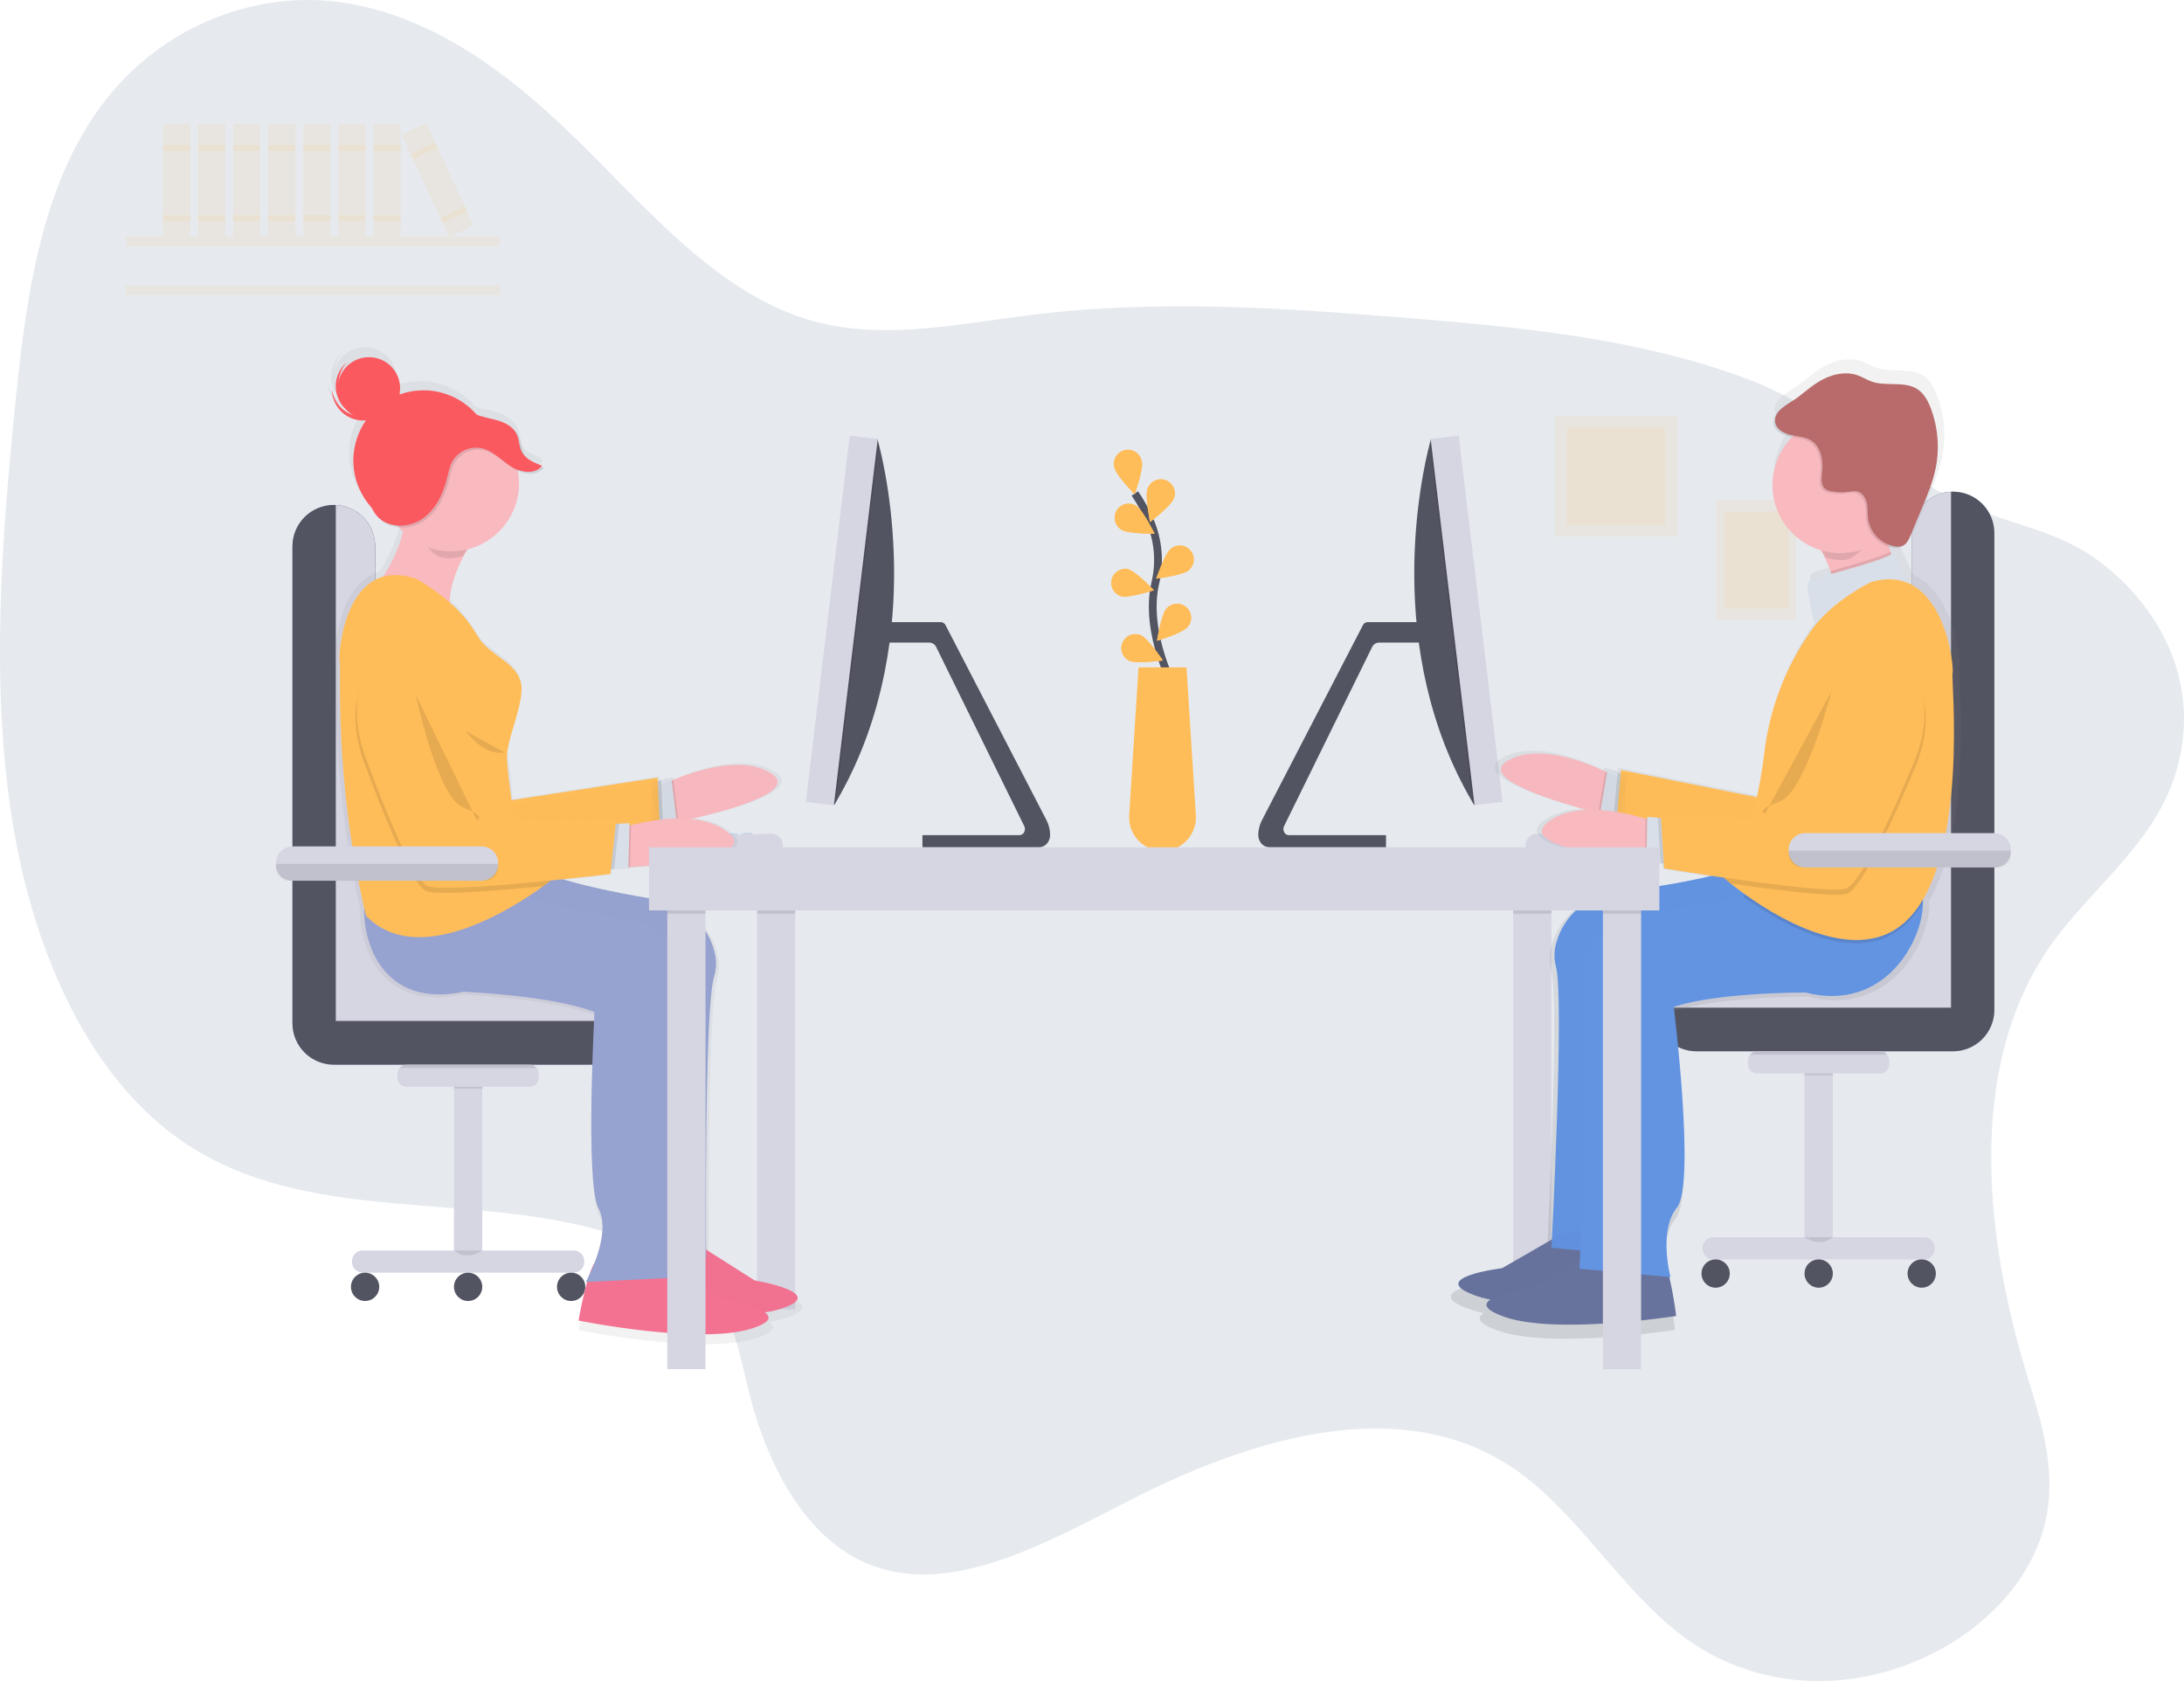 <svg width="560" height="431" viewBox="0 0 560 431" fill="none" xmlns="http://www.w3.org/2000/svg">
<g clip-path="url(#clip0)">
<path opacity="0.1" d="M524.714 243.983C504.08 275.019 509.302 318.158 519.692 352.327C523.19 363.765 527.143 375.853 524.794 388.496C521.92 403.956 510.207 415.864 498.198 422.53C476.315 434.688 450.914 433.688 432.069 419.937C415.783 408.049 404.714 387.766 388.093 376.463C360.313 357.614 323.219 367.698 291.186 383.898C268.523 395.346 243.642 409.948 222.164 400.788C207.052 394.342 197.257 376.983 192.39 358.239C190.041 349.189 188.502 339.33 183.495 332.349C180.496 328.202 176.498 325.354 172.356 323.04C134.521 301.683 84.603 317.468 47.998 293.453C23.297 277.263 8.6 244.712 3.113 210.158C-2.374 175.604 0.329 138.851 3.997 102.683C6.601 76.984 10.334 49.49 24.671 28.887C39.838 7.096 64.439 -2.184 86.138 0.43C107.836 3.043 126.915 15.985 143.521 31.611C164.275 51.099 183.185 75.814 209.535 82.58C227.481 87.202 246.82 82.865 265.68 80.581C297.213 76.809 328.461 78.907 359.499 81.401C389.218 83.789 419.126 86.593 447.036 96.776C466.785 103.982 482.187 118.334 500.702 127.878C512.77 134.099 526.213 135.188 537.522 143.368C551.454 153.437 563.768 171.696 558.925 194.258C554.323 215.74 535.663 227.493 524.714 243.983Z" fill="#052B5D"/>
<path opacity="0.1" d="M460.594 128.133H440.16V159.064H460.594V128.133Z" fill="#FFBD59"/>
<path opacity="0.1" d="M458.605 131.141H442.144V156.056H458.605V131.141Z" fill="#FFBD59"/>
<path opacity="0.1" d="M430.066 106.646H398.683V137.577H430.066V106.646Z" fill="#FFBD59"/>
<path opacity="0.1" d="M427.012 109.654H401.731V134.569H427.012V109.654Z" fill="#FFBD59"/>
<path opacity="0.1" d="M128.215 60.623H32.292V63.177H128.215V60.623Z" fill="#FFBD59"/>
<path opacity="0.1" d="M128.215 73.111H32.292V75.664H128.215V73.111Z" fill="#FFBD59"/>
<path d="M203.909 226.179H194.109V335.683H203.909V226.179Z" fill="#D6D6E3"/>
<path d="M490.153 237.677V136.668C490.154 133.852 491.274 131.153 493.265 129.162C495.256 127.172 497.957 126.054 500.772 126.054C503.584 126.059 506.279 127.18 508.266 129.169C510.253 131.159 511.37 133.856 511.371 136.668V258.914C511.371 261.73 510.253 264.431 508.261 266.422C506.27 268.414 503.569 269.532 500.752 269.532H434.983C432.167 269.532 429.466 268.414 427.474 266.422C425.483 264.431 424.364 261.73 424.364 258.914C424.364 256.098 425.483 253.397 427.474 251.405C429.466 249.414 432.167 248.295 434.983 248.295H479.534C482.35 248.295 485.051 247.176 487.043 245.185C489.034 243.194 490.153 240.493 490.153 237.677Z" fill="#AEBEE1"/>
<path d="M490.153 237.677V136.668C490.154 133.852 491.274 131.153 493.265 129.162C495.256 127.172 497.957 126.054 500.772 126.054C503.584 126.059 506.279 127.18 508.266 129.169C510.253 131.159 511.37 133.856 511.371 136.668V258.914C511.371 261.73 510.253 264.431 508.261 266.422C506.27 268.414 503.569 269.532 500.752 269.532H434.983C432.167 269.532 429.466 268.414 427.474 266.422C425.483 264.431 424.364 261.73 424.364 258.914C424.364 256.098 425.483 253.397 427.474 251.405C429.466 249.414 432.167 248.295 434.983 248.295H479.534C482.35 248.295 485.051 247.176 487.043 245.185C489.034 243.194 490.153 240.493 490.153 237.677Z" fill="#535461"/>
<path d="M424.379 258.344C424.525 255.63 425.705 253.076 427.678 251.206C429.651 249.337 432.265 248.295 434.983 248.295H479.534C482.35 248.295 485.051 247.176 487.043 245.185C489.034 243.194 490.153 240.493 490.153 237.677V136.668C490.151 133.938 491.2 131.313 493.083 129.337C494.965 127.361 497.536 126.185 500.263 126.054V258.344H424.379Z" fill="#D6D6E3"/>
<path d="M96.198 241.084V140.075C96.198 137.263 95.082 134.566 93.096 132.576C91.11 130.585 88.415 129.463 85.603 129.457C82.787 129.457 80.086 130.576 78.094 132.567C76.103 134.558 74.984 137.259 74.984 140.075V262.322C74.981 263.718 75.253 265.102 75.785 266.393C76.317 267.684 77.099 268.858 78.086 269.846C79.072 270.835 80.244 271.619 81.534 272.155C82.824 272.69 84.207 272.965 85.603 272.965H151.368C154.184 272.965 156.885 271.846 158.876 269.855C160.868 267.864 161.987 265.163 161.987 262.347C161.987 259.53 160.868 256.829 158.876 254.838C156.885 252.847 154.184 251.728 151.368 251.728H106.822C105.425 251.729 104.041 251.454 102.751 250.919C101.46 250.384 100.288 249.6 99.301 248.611C98.314 247.622 97.532 246.448 96.999 245.157C96.467 243.865 96.194 242.481 96.198 241.084Z" fill="#AEBEE1"/>
<path d="M96.198 241.084V140.075C96.198 137.263 95.082 134.566 93.096 132.576C91.11 130.585 88.415 129.463 85.603 129.457C82.787 129.457 80.086 130.576 78.094 132.567C76.103 134.558 74.984 137.259 74.984 140.075V262.322C74.981 263.718 75.253 265.102 75.785 266.393C76.317 267.684 77.099 268.858 78.086 269.846C79.072 270.835 80.244 271.619 81.534 272.155C82.824 272.69 84.207 272.965 85.603 272.965H151.368C154.184 272.965 156.885 271.846 158.876 269.855C160.868 267.864 161.987 265.163 161.987 262.347C161.987 259.53 160.868 256.829 158.876 254.838C156.885 252.847 154.184 251.728 151.368 251.728H106.822C105.425 251.729 104.041 251.454 102.751 250.919C101.46 250.384 100.288 249.6 99.301 248.611C98.314 247.622 97.532 246.448 96.999 245.157C96.467 243.865 96.194 242.481 96.198 241.084Z" fill="#535461"/>
<path d="M161.972 261.752C161.826 259.038 160.645 256.484 158.672 254.614C156.7 252.745 154.085 251.703 151.368 251.703H106.822C105.427 251.704 104.045 251.43 102.756 250.896C101.468 250.363 100.296 249.581 99.31 248.595C98.323 247.609 97.54 246.438 97.006 245.149C96.472 243.861 96.198 242.479 96.198 241.085V140.076C96.197 137.35 95.149 134.73 93.27 132.756C91.391 130.782 88.825 129.607 86.103 129.472V261.752H161.972Z" fill="#D6D6E3"/>
<path d="M397.788 226.179H387.989V338.236H397.788V226.179Z" fill="#D6D6E3"/>
<path opacity="0.1" d="M203.909 226.179H194.109V234.274H203.909V226.179Z" fill="black"/>
<path opacity="0.1" d="M397.788 226.179H387.989V234.274H397.788V226.179Z" fill="black"/>
<path opacity="0.1" d="M229.11 159.494C228.954 161.22 228.755 162.968 228.516 164.741H227.131V159.494H229.11Z" fill="black"/>
<path d="M269.263 214.001C269.293 215.775 268.014 217.229 266.43 217.229H236.521V214.111H261.408C262.482 214.111 263.152 212.812 262.612 211.772L240.044 165.875C239.885 165.544 239.637 165.264 239.328 165.065C239.02 164.865 238.662 164.755 238.295 164.746H227.131V159.499H241.229C241.486 159.505 241.736 159.582 241.952 159.722C242.168 159.861 242.341 160.057 242.453 160.288L268.324 210.258C268.92 211.417 269.241 212.698 269.263 214.001Z" fill="#535461"/>
<path d="M214.333 205.676L213.923 206.365L210.091 203.807L221.949 112.627H225.002C225.002 112.627 225.127 113.047 225.332 113.846C227.376 121.726 237.416 166.355 214.333 205.676Z" fill="#535461"/>
<path opacity="0.1" d="M225.327 113.846L214.333 205.676L213.923 206.365L210.091 203.807L221.949 112.627H225.002C225.002 112.627 225.122 113.062 225.327 113.846Z" fill="black"/>
<path d="M217.872 111.684L206.623 205.6L213.817 206.462L225.067 112.545L217.872 111.684Z" fill="#D6D6E3"/>
<path d="M181.966 214.036C181.965 214.262 181.874 214.479 181.714 214.639C181.554 214.799 181.338 214.889 181.111 214.89H179.832C179.605 214.89 179.388 214.8 179.228 214.64C179.068 214.48 178.978 214.263 178.978 214.036C178.973 214.003 178.973 213.969 178.978 213.936C179.003 213.73 179.103 213.54 179.258 213.402C179.414 213.264 179.614 213.187 179.822 213.187H181.101C181.291 213.189 181.475 213.253 181.624 213.371C181.773 213.488 181.88 213.652 181.926 213.836C181.948 213.901 181.961 213.968 181.966 214.036Z" fill="#E3EDF9"/>
<path d="M185.799 214.036C185.797 214.262 185.707 214.479 185.547 214.639C185.387 214.799 185.171 214.889 184.944 214.891H183.665C183.438 214.891 183.221 214.8 183.061 214.64C182.9 214.48 182.81 214.263 182.81 214.036C182.811 213.956 182.823 213.877 182.845 213.801C182.883 213.663 182.957 213.537 183.06 213.436C183.138 213.357 183.232 213.294 183.335 213.251C183.438 213.208 183.548 213.186 183.66 213.187H184.939C185.104 213.186 185.266 213.232 185.405 213.321C185.544 213.41 185.655 213.536 185.724 213.686C185.773 213.796 185.798 213.916 185.799 214.036Z" fill="#E3EDF9"/>
<path d="M189.207 214.036C189.206 214.262 189.115 214.479 188.955 214.639C188.795 214.799 188.579 214.889 188.352 214.89H187.073C186.846 214.89 186.629 214.8 186.469 214.64C186.309 214.48 186.219 214.263 186.219 214.036C186.216 213.913 186.242 213.792 186.294 213.681C186.363 213.534 186.472 213.409 186.609 213.32C186.746 213.232 186.905 213.184 187.068 213.181H188.347C188.46 213.181 188.571 213.202 188.675 213.245C188.779 213.288 188.874 213.351 188.953 213.43C189.033 213.51 189.096 213.604 189.138 213.708C189.181 213.812 189.203 213.924 189.202 214.036H189.207Z" fill="#E3EDF9"/>
<path d="M193.045 214.036C193.044 214.262 192.953 214.479 192.793 214.639C192.633 214.799 192.417 214.889 192.19 214.891H190.911C190.755 214.89 190.602 214.847 190.468 214.766C190.335 214.685 190.226 214.569 190.154 214.431C190.082 214.292 190.049 214.136 190.059 213.98C190.069 213.824 190.122 213.674 190.211 213.546L190.311 213.436C190.39 213.357 190.483 213.294 190.586 213.251C190.689 213.208 190.799 213.186 190.911 213.187H192.19C192.307 213.188 192.422 213.213 192.528 213.26C192.635 213.308 192.731 213.376 192.81 213.461C192.96 213.615 193.044 213.821 193.045 214.036Z" fill="#E3EDF9"/>
<path opacity="0.1" d="M181.941 213.831C181.958 213.898 181.967 213.967 181.966 214.036C181.965 214.262 181.874 214.479 181.714 214.639C181.554 214.799 181.338 214.889 181.111 214.89H179.832C179.605 214.89 179.388 214.8 179.228 214.64C179.068 214.48 178.978 214.263 178.978 214.036C178.973 214.003 178.973 213.969 178.978 213.936L181.941 213.831Z" fill="black"/>
<path opacity="0.1" d="M185.729 213.696C185.774 213.802 185.798 213.916 185.799 214.031C185.797 214.257 185.707 214.474 185.547 214.634C185.387 214.794 185.171 214.884 184.944 214.885H183.665C183.438 214.885 183.221 214.795 183.061 214.635C182.9 214.475 182.81 214.257 182.81 214.031C182.811 213.951 182.823 213.872 182.845 213.796L185.729 213.696Z" fill="black"/>
<path opacity="0.1" d="M189.082 213.581C189.166 213.716 189.211 213.872 189.212 214.031C189.211 214.257 189.12 214.474 188.96 214.634C188.8 214.794 188.584 214.884 188.357 214.885H187.078C186.851 214.885 186.634 214.795 186.474 214.635C186.314 214.475 186.224 214.257 186.224 214.031C186.221 213.908 186.247 213.787 186.299 213.676L189.082 213.581Z" fill="black"/>
<path opacity="0.1" d="M193.045 214.036C193.044 214.262 192.953 214.479 192.793 214.639C192.633 214.799 192.417 214.889 192.19 214.89H190.911C190.755 214.89 190.602 214.847 190.468 214.766C190.335 214.685 190.226 214.569 190.154 214.43C190.082 214.292 190.049 214.136 190.059 213.98C190.069 213.824 190.122 213.674 190.211 213.546L192.81 213.456C192.961 213.611 193.046 213.819 193.045 214.036Z" fill="black"/>
<path d="M200.711 217.444H175.999V216.32C175.999 215.82 176.193 215.341 176.539 214.982C176.886 214.623 177.359 214.413 177.858 214.396L197.677 213.711C198.071 213.698 198.464 213.764 198.831 213.905C199.199 214.046 199.535 214.26 199.818 214.534C200.102 214.808 200.327 215.135 200.481 215.498C200.636 215.861 200.715 216.25 200.716 216.644L200.711 217.444Z" fill="#D6D6E3"/>
<path d="M322.629 214.001C322.599 215.775 323.879 217.229 325.463 217.229H355.386V214.111H330.47C329.396 214.111 328.726 212.812 329.266 211.772L351.833 165.875C351.993 165.544 352.241 165.264 352.549 165.065C352.858 164.865 353.215 164.755 353.582 164.746H364.751V159.499H350.664C350.411 159.508 350.165 159.586 349.953 159.725C349.741 159.863 349.571 160.056 349.46 160.283L323.589 210.253C322.985 211.412 322.657 212.695 322.629 214.001Z" fill="#535461"/>
<path d="M377.564 205.676L377.974 206.365L381.807 203.807L369.949 112.627H366.895C366.895 112.627 366.77 113.047 366.565 113.846C364.516 121.726 354.457 166.355 377.564 205.676Z" fill="#535461"/>
<path opacity="0.1" d="M366.565 113.846L377.559 205.676L377.969 206.365L381.802 203.807L369.949 112.627H366.895C366.895 112.627 366.77 113.062 366.565 113.846Z" fill="black"/>
<path d="M374.03 111.674L366.835 112.536L378.085 206.453L385.279 205.591L374.03 111.674Z" fill="#D6D6E3"/>
<path d="M409.927 214.036C409.928 214.262 410.018 214.479 410.178 214.639C410.338 214.799 410.555 214.889 410.781 214.89H412.061C412.287 214.89 412.505 214.8 412.665 214.64C412.825 214.48 412.915 214.263 412.915 214.036C412.919 214.003 412.919 213.969 412.915 213.936C412.89 213.73 412.79 213.54 412.634 213.402C412.479 213.264 412.278 213.187 412.071 213.187H410.791C410.601 213.189 410.417 213.253 410.268 213.371C410.119 213.488 410.013 213.652 409.967 213.836C409.945 213.901 409.931 213.968 409.927 214.036Z" fill="#E3EDF9"/>
<path d="M406.094 214.036C406.095 214.262 406.186 214.479 406.346 214.639C406.505 214.799 406.722 214.889 406.948 214.891H408.228C408.34 214.891 408.451 214.868 408.555 214.825C408.658 214.783 408.753 214.72 408.832 214.64C408.911 214.561 408.974 214.467 409.017 214.363C409.06 214.259 409.082 214.148 409.082 214.036C409.082 213.956 409.07 213.877 409.047 213.801C409.009 213.663 408.935 213.537 408.832 213.436C408.754 213.357 408.661 213.294 408.558 213.251C408.455 213.208 408.344 213.186 408.233 213.187H406.928C406.763 213.186 406.602 213.232 406.463 213.321C406.323 213.41 406.213 213.536 406.144 213.686C406.104 213.798 406.087 213.917 406.094 214.036Z" fill="#E3EDF9"/>
<path d="M402.686 214.036C402.687 214.262 402.777 214.479 402.937 214.639C403.097 214.799 403.314 214.889 403.54 214.89H404.82C405.046 214.89 405.263 214.8 405.424 214.64C405.584 214.48 405.674 214.263 405.674 214.036C405.676 213.913 405.651 213.792 405.599 213.681C405.53 213.534 405.42 213.409 405.283 213.32C405.147 213.232 404.987 213.184 404.825 213.181H403.545C403.433 213.181 403.321 213.202 403.217 213.245C403.113 213.288 403.019 213.351 402.939 213.43C402.86 213.51 402.797 213.604 402.754 213.708C402.712 213.812 402.69 213.924 402.691 214.036H402.686Z" fill="#E3EDF9"/>
<path d="M398.848 214.036C398.849 214.262 398.94 214.479 399.1 214.639C399.259 214.799 399.476 214.889 399.702 214.891H400.982C401.138 214.89 401.291 214.847 401.425 214.766C401.558 214.685 401.667 214.569 401.739 214.431C401.811 214.292 401.844 214.136 401.834 213.98C401.824 213.824 401.771 213.674 401.681 213.546L401.581 213.436C401.503 213.357 401.41 213.294 401.307 213.251C401.204 213.208 401.093 213.186 400.982 213.187H399.702C399.586 213.188 399.471 213.213 399.364 213.26C399.258 213.308 399.162 213.376 399.083 213.461C398.932 213.615 398.848 213.821 398.848 214.036Z" fill="#E3EDF9"/>
<path opacity="0.1" d="M409.952 213.831C409.934 213.898 409.926 213.967 409.927 214.036C409.928 214.262 410.018 214.479 410.178 214.639C410.338 214.799 410.555 214.889 410.781 214.89H412.061C412.287 214.89 412.505 214.8 412.665 214.64C412.825 214.48 412.915 214.263 412.915 214.036C412.919 214.003 412.919 213.969 412.915 213.936L409.952 213.831Z" fill="black"/>
<path opacity="0.1" d="M406.164 213.696C406.119 213.802 406.095 213.916 406.094 214.031C406.095 214.257 406.186 214.474 406.346 214.634C406.506 214.794 406.722 214.884 406.948 214.885H408.228C408.34 214.885 408.451 214.863 408.555 214.82C408.658 214.777 408.753 214.714 408.832 214.635C408.911 214.556 408.974 214.462 409.017 214.358C409.06 214.254 409.082 214.143 409.082 214.031C409.082 213.951 409.07 213.872 409.047 213.796L406.164 213.696Z" fill="black"/>
<path opacity="0.1" d="M402.811 213.581C402.727 213.716 402.682 213.872 402.681 214.031C402.682 214.257 402.772 214.474 402.932 214.634C403.092 214.794 403.309 214.884 403.535 214.885H404.815C405.041 214.885 405.258 214.795 405.419 214.635C405.579 214.475 405.669 214.257 405.669 214.031C405.671 213.908 405.646 213.787 405.594 213.676L402.811 213.581Z" fill="black"/>
<path opacity="0.1" d="M398.848 214.036C398.849 214.262 398.94 214.479 399.1 214.639C399.259 214.799 399.476 214.889 399.702 214.89H400.982C401.138 214.89 401.291 214.847 401.425 214.766C401.558 214.685 401.667 214.569 401.739 214.43C401.811 214.292 401.844 214.136 401.834 213.98C401.824 213.824 401.771 213.674 401.681 213.546L399.083 213.456C398.931 213.611 398.847 213.819 398.848 214.036Z" fill="black"/>
<path d="M391.182 217.444H415.894V216.32C415.894 215.82 415.7 215.341 415.353 214.982C415.006 214.623 414.533 214.413 414.035 214.396L394.215 213.711C393.822 213.698 393.429 213.764 393.061 213.905C392.693 214.046 392.358 214.26 392.074 214.534C391.791 214.808 391.565 215.135 391.411 215.498C391.257 215.861 391.177 216.25 391.177 216.644L391.182 217.444Z" fill="#D6D6E3"/>
<path d="M494.616 230.991C506.144 211.437 501.967 171.996 502.431 171.242C502.846 170.577 501.257 152.003 490.663 147.466C488.749 143.673 486.865 139.401 486.865 139.401C486.679 139.575 486.475 139.728 486.255 139.856C486.172 139.629 486.09 139.399 486.01 139.166C485.875 138.771 485.75 138.366 485.625 137.962C485.922 138.056 486.224 138.133 486.53 138.192C487.338 138.389 488.188 138.313 488.949 137.977C489.208 137.838 489.443 137.657 489.643 137.442C490.478 136.887 490.938 135.888 491.327 134.944L494.411 127.558C495.8 124.225 497.199 120.872 497.939 117.339C499.039 112.023 498.613 106.503 496.709 101.419C495.98 99.48 494.97 97.541 493.256 96.382C489.823 94.053 485.046 95.662 481.123 94.298C479.834 93.848 478.669 93.089 477.38 92.629C474.596 91.63 471.453 92.164 468.775 93.409C466.096 94.653 463.927 96.632 461.584 98.406C460.429 99.29 458.585 100.204 457.226 101.404C455.907 102.433 454.892 103.677 455.087 105.316C455.307 107.19 457.281 108.315 459.12 108.754C459.425 108.824 459.74 108.879 460.049 108.934C457.867 111.145 456.294 113.884 455.484 116.883C454.674 119.883 454.655 123.041 455.429 126.05C456.202 129.059 457.742 131.816 459.898 134.053C462.053 136.291 464.752 137.932 467.73 138.816C468.668 140.577 469.48 142.402 470.159 144.278C470.249 144.534 470.337 144.793 470.424 145.052C467.395 145.912 465.027 146.626 464.552 147.021C463.118 148.21 466.121 158.624 466.121 158.624C465.357 159.594 464.577 160.698 463.787 161.882C457.8 170.976 454.009 181.338 452.713 192.149C452.214 196.102 451.564 200.144 450.739 203.987L414.924 196.806L414.849 197.691L413.995 197.481L411.306 196.816L411.201 197.421L410.791 197.226C404.13 194.103 392.906 190.115 385.305 194.228C377.284 198.545 394.595 204.282 405.704 207.335C402.021 207.515 398.498 208.399 395.709 210.468C387.654 216.504 410.436 219.647 421.196 220.762L421.63 220.807V221.037L425.358 221.381L426.233 221.461L426.318 222.79C426.318 222.79 431.655 223.665 438.786 224.724C430.645 226.758 420.586 228.167 413.6 228.992C406.194 229.861 399.887 235.018 397.898 242.209C397.255 244.271 397.193 246.47 397.718 248.565C399.797 255.826 397.259 309.238 396.684 320.741L383.516 328.322C383.516 328.322 363.027 330.82 376.675 335.622C377.904 336.042 379.162 336.376 380.438 336.622C378.639 337.781 378.794 339.295 384.096 341.154C397.753 345.941 429.501 340.944 429.501 340.944C429.501 340.944 428.806 335.318 427.677 330.64L428.027 330.67C428.027 330.67 424.749 318.473 429.721 312.321C434.693 306.17 428.886 259.353 428.886 259.353C428.886 259.353 437.592 255.751 463.612 255.516C484.601 260.903 494.83 241.619 494.686 231.65C494.641 231.425 494.631 231.195 494.616 230.991Z" fill="url(#paint0_linear)"/>
<path d="M417.048 200.689L414.824 209.684C414.824 209.684 412.825 209.234 409.827 208.464C399.672 205.836 378.254 199.525 386.839 194.892C394.24 190.895 405.139 194.783 411.611 197.816C413.98 198.93 415.759 199.929 416.553 200.399C416.888 200.589 417.048 200.689 417.048 200.689Z" fill="#F8B9BF"/>
<path opacity="0.1" d="M416.423 203.227L414.824 209.724C414.824 209.724 412.825 209.274 409.827 208.504L411.631 197.856C413.999 198.97 415.779 199.969 416.573 200.439L416.423 203.227Z" fill="black"/>
<path d="M416.428 210.338L410.222 208.804L412.151 197.431L417.113 198.655L416.428 210.338Z" fill="#D9DFE8"/>
<path opacity="0.1" d="M416.428 210.338L413.75 209.678L414.759 198.075L417.113 198.655L416.428 210.338Z" fill="black"/>
<path d="M476.316 163.232C476.316 163.232 464.397 156.346 459.1 176.099C453.803 195.852 453.303 204.951 453.303 204.951L415.664 197.426L414.469 211.173C414.469 211.173 454.712 224.165 459.775 223.22C464.837 222.276 481.263 194.738 481.263 194.738C481.263 194.738 496.195 173.395 476.316 163.232Z" fill="#FFBD59"/>
<g opacity="0.1">
<path opacity="0.1" d="M417.048 200.689L414.824 209.684C414.824 209.684 412.825 209.234 409.827 208.464C399.672 205.836 378.254 199.525 386.839 194.892C394.24 190.895 405.139 194.783 411.611 197.816C413.98 198.93 415.759 199.929 416.553 200.399C416.888 200.589 417.048 200.689 417.048 200.689Z" fill="black"/>
<path opacity="0.1" d="M416.423 203.227L414.824 209.724C414.824 209.724 412.825 209.274 409.827 208.504L411.631 197.856C413.999 198.97 415.779 199.969 416.573 200.439L416.423 203.227Z" fill="black"/>
<path opacity="0.1" d="M416.428 210.338L410.222 208.804L412.151 197.431L417.113 198.655L416.428 210.338Z" fill="black"/>
<path opacity="0.1" d="M416.428 210.338L413.75 209.679L414.759 198.076L417.113 198.655L416.428 210.338Z" fill="black"/>
<path opacity="0.1" d="M476.316 163.731C476.316 163.731 464.397 156.845 459.1 176.599C453.803 196.352 453.303 205.451 453.303 205.451L415.664 197.926L414.469 211.672C414.469 211.672 454.712 224.665 459.775 223.72C464.837 222.776 481.263 195.237 481.263 195.237C481.263 195.237 496.195 173.895 476.316 163.731Z" fill="black"/>
</g>
<path d="M400.507 316.289L385.14 325.139C385.14 325.139 365.231 327.577 378.494 332.225C391.757 336.872 422.59 332.02 422.59 332.02C422.59 332.02 420.876 318.168 418.487 316.234C416.098 314.3 400.507 316.289 400.507 316.289Z" fill="#68739D"/>
<path d="M460.399 216.999C460.399 216.999 452.753 220.997 439.171 224.45C431.21 226.448 421.246 227.868 414.359 228.677C410.834 229.061 407.503 230.483 404.787 232.763C402.072 235.043 400.095 238.079 399.108 241.484C398.479 243.494 398.418 245.639 398.933 247.681C401.197 255.591 397.818 319.892 397.818 319.892L421.156 322.051C421.156 322.051 417.972 310.203 422.805 304.231C427.637 298.26 421.995 252.807 421.995 252.807C421.995 252.807 430.451 249.31 455.717 249.08C479.124 255.076 488.769 229.457 485.156 222.276C481.543 215.095 460.399 216.999 460.399 216.999Z" fill="#6394E2"/>
<g opacity="0.1">
<path opacity="0.1" d="M400.507 316.289L385.14 325.139C385.14 325.139 365.231 327.577 378.494 332.224C391.757 336.872 422.59 332.02 422.59 332.02C422.59 332.02 420.876 318.168 418.487 316.234C416.098 314.3 400.507 316.289 400.507 316.289Z" fill="black"/>
<path opacity="0.1" d="M460.399 216.999C460.399 216.999 452.753 220.997 439.171 224.45C431.21 226.448 421.246 227.868 414.359 228.677C410.834 229.061 407.503 230.483 404.787 232.763C402.072 235.043 400.095 238.079 399.108 241.484C398.479 243.494 398.418 245.639 398.933 247.681C401.197 255.591 397.818 319.892 397.818 319.892L421.156 322.051C421.156 322.051 417.972 310.203 422.805 304.231C427.637 298.26 421.995 252.807 421.995 252.807C421.995 252.807 430.451 249.31 455.717 249.08C479.124 255.076 488.769 229.457 485.156 222.276C481.543 215.095 460.399 216.999 460.399 216.999Z" fill="black"/>
</g>
<path d="M407.713 321.661L392.346 330.511C392.346 330.511 372.447 332.929 385.7 337.596C398.953 342.263 429.796 337.391 429.796 337.391C429.796 337.391 428.082 323.54 425.693 321.606C423.304 319.672 407.713 321.661 407.713 321.661Z" fill="#68739D"/>
<path d="M462.898 254.451C437.632 254.681 429.176 258.179 429.176 258.179C429.176 258.179 434.818 303.652 429.986 309.603C425.153 315.555 428.337 327.422 428.337 327.422L404.999 325.264C404.999 325.264 405.039 324.504 405.104 323.145C405.664 311.972 408.128 260.103 406.104 253.052C405.593 251.017 405.654 248.879 406.279 246.876C407.261 243.466 409.235 240.425 411.95 238.139C414.665 235.853 417.998 234.426 421.525 234.039C428.407 233.234 438.371 231.835 446.332 229.811L446.722 229.711C460.064 226.283 467.56 222.361 467.56 222.361C467.56 222.361 488.704 220.462 492.317 227.643C492.826 228.781 493.079 230.018 493.056 231.265C493.236 240.955 483.292 259.683 462.898 254.451Z" fill="#6394E2"/>
<path d="M427.702 211.897L426.848 221.142C426.848 221.142 424.794 220.997 421.74 220.677C411.311 219.593 389.188 216.544 397.009 210.683C403.735 205.646 415.089 207.845 421.94 209.883C424.439 210.633 426.358 211.358 427.212 211.702C427.527 211.822 427.702 211.897 427.702 211.897Z" fill="#F8B9BF"/>
<path d="M489.773 151.459C489.773 151.459 486.645 153.907 482.822 156.596C478.629 157.545 473.762 158.329 470.254 158.839C471.508 154.842 470.754 150.344 469.339 146.402C467.801 142.282 465.69 138.399 463.068 134.869L484.216 128.268C482.557 132.47 483.307 137.262 484.716 141.43C485.96 144.978 487.66 148.349 489.773 151.459Z" fill="#F8B9BF"/>
<path opacity="0.1" d="M427.462 214.501L426.848 221.142C426.848 221.142 424.794 220.997 421.74 220.677L421.94 209.878C424.439 210.628 426.358 211.353 427.212 211.697L427.462 214.501Z" fill="black"/>
<path d="M428.527 221.531L422.16 220.942L422.37 209.409L427.462 209.878L428.527 221.531Z" fill="#D9DFE8"/>
<path opacity="0.1" d="M489.773 151.459C489.773 151.459 486.645 153.907 482.822 156.596C478.629 157.545 473.762 158.33 470.254 158.839C471.508 154.842 470.754 150.344 469.339 146.402C474.507 144.903 481.898 142.964 484.721 141.405C485.962 144.961 487.66 148.341 489.773 151.459Z" fill="black"/>
<path d="M485.545 141.655C485.545 141.655 489.084 149.685 491.312 153.313C493.541 156.94 465.416 160.308 465.416 160.308C465.416 160.308 462.498 150.199 463.892 149.04C465.287 147.881 483.192 144.003 485.545 141.655Z" fill="#D9DFE8"/>
<path opacity="0.1" d="M493.097 231.27C491.913 233.357 490.439 235.265 488.719 236.937C476.296 248.74 455.932 236.437 446.742 229.711C460.084 226.283 467.58 222.361 467.58 222.361C467.58 222.361 488.724 220.462 492.337 227.643C492.854 228.781 493.113 230.02 493.097 231.27Z" fill="black"/>
<path d="M488.799 236.093C474.676 249.504 450.32 231.745 443.753 226.513C442.689 225.664 442.094 225.139 442.094 225.139C444.688 222.711 446.967 217.564 448.771 211.268C450.452 205.244 451.667 199.099 452.404 192.889C453.661 182.388 457.342 172.324 463.158 163.491C463.922 162.342 464.657 161.268 465.422 160.328C470.754 153.547 479.714 149.24 479.714 149.24C498.623 143.713 501.167 171.761 500.662 172.571C500.158 173.38 505.215 220.497 488.799 236.093Z" fill="#FFBD59"/>
<path opacity="0.1" d="M490.628 197.751C490.628 197.751 478.469 227.433 473.607 229.127C470.824 230.091 455.957 228.262 443.753 226.518C442.689 225.669 442.094 225.144 442.094 225.144C444.688 222.716 446.967 217.569 448.771 211.272L464.487 212.022C464.487 212.022 463.612 202.957 465.921 182.63C468.23 162.302 481.028 167.339 481.028 167.339C502.201 174.43 490.628 197.751 490.628 197.751Z" fill="black"/>
<path opacity="0.1" d="M428.527 221.531L425.778 221.276L425.049 209.658L427.462 209.878L428.527 221.531Z" fill="black"/>
<path d="M480.723 166.03C480.723 166.03 467.925 160.998 465.616 181.321C463.308 201.643 464.182 210.713 464.182 210.713L425.838 208.879L426.703 222.651C426.703 222.651 468.435 229.501 473.297 227.812C478.16 226.123 490.318 196.436 490.318 196.436C490.318 196.436 501.877 173.115 480.723 166.03Z" fill="#FFBD59"/>
<path opacity="0.1" d="M481.583 135.938C481.023 132.9 484.196 132.94 485.336 130.082L464.187 136.683C465.655 138.653 466.965 140.737 468.105 142.914C469.202 143.239 470.329 143.457 471.468 143.563C476.511 144.043 478.085 139.081 481.583 135.938Z" fill="black"/>
<path d="M489.337 125.953C490.225 116.345 483.157 107.838 473.549 106.95C463.941 106.062 455.433 113.13 454.545 122.737C453.657 132.345 460.726 140.853 470.333 141.74C479.941 142.628 488.45 135.56 489.337 125.953Z" fill="#F8B9BF"/>
<path opacity="0.1" d="M454.702 108.565C454.917 110.383 456.836 111.493 458.62 111.903C460.404 112.312 462.338 112.332 463.902 113.287C466.401 114.826 467.076 118.244 466.761 121.182C466.586 122.841 466.336 124.875 467.695 125.839C468.122 126.101 468.599 126.271 469.095 126.339C470.512 126.626 471.968 126.677 473.402 126.489C474.242 126.379 475.106 126.189 475.901 126.424C477.21 126.804 477.985 128.183 478.24 129.517C478.494 130.851 478.354 132.24 478.559 133.584C478.845 135.268 479.634 136.825 480.822 138.05C482.01 139.276 483.542 140.113 485.216 140.45C486 140.641 486.826 140.567 487.564 140.24C488.514 139.741 488.999 138.676 489.408 137.682L492.407 130.506C493.756 127.273 495.115 124.01 495.835 120.582C496.904 115.419 496.489 110.059 494.641 105.122C493.931 103.243 492.952 101.359 491.287 100.23C487.954 97.966 483.292 99.53 479.504 98.231C478.25 97.796 477.12 97.056 475.871 96.612C473.167 95.647 470.114 96.157 467.51 97.371C464.907 98.586 462.803 100.499 460.514 102.243C458.53 103.787 454.328 105.421 454.702 108.565Z" fill="black"/>
<path d="M455.162 108.18C455.377 109.999 457.296 111.108 459.08 111.518C460.864 111.928 462.798 111.948 464.362 112.902C466.861 114.441 467.535 117.859 467.221 120.797C467.046 122.456 466.796 124.49 468.155 125.454C468.582 125.716 469.058 125.886 469.554 125.954C470.972 126.241 472.428 126.292 473.862 126.104C474.701 125.994 475.566 125.804 476.361 126.039C477.67 126.419 478.444 127.798 478.699 129.132C478.954 130.466 478.814 131.855 479.019 133.2C479.305 134.883 480.094 136.44 481.282 137.665C482.47 138.891 484.002 139.728 485.675 140.066C486.46 140.256 487.286 140.183 488.024 139.856C488.974 139.356 489.458 138.292 489.868 137.297L492.867 130.122C494.216 126.889 495.575 123.625 496.295 120.198C497.363 115.035 496.949 109.675 495.1 104.737C494.391 102.858 493.411 100.974 491.747 99.845C488.414 97.581 483.752 99.145 479.964 97.846C478.709 97.411 477.58 96.672 476.331 96.227C473.627 95.263 470.574 95.772 467.97 96.987C465.367 98.201 463.263 100.115 460.974 101.859C458.995 103.403 454.792 105.037 455.162 108.18Z" fill="#B96B6B"/>
<path opacity="0.1" d="M469.634 177.193C469.634 177.193 462.963 203.107 456.321 205.506C449.68 207.905 452.613 208.584 452.613 208.584" fill="black"/>
<path d="M469.949 272.126H462.698V319.782H469.949V272.126Z" fill="#D6D6E3"/>
<path opacity="0.1" d="M469.949 272.126H462.698V275.659H469.949V272.126Z" fill="black"/>
<path d="M448.191 271.876V272.875C448.191 273.183 448.252 273.488 448.369 273.772C448.487 274.057 448.66 274.315 448.877 274.533C449.095 274.75 449.353 274.923 449.638 275.041C449.922 275.158 450.227 275.219 450.535 275.219H482.107C482.415 275.219 482.72 275.158 483.004 275.041C483.289 274.923 483.547 274.75 483.765 274.533C483.982 274.315 484.155 274.057 484.273 273.772C484.39 273.488 484.451 273.183 484.451 272.875V271.876C484.451 271.568 484.39 271.264 484.273 270.979C484.155 270.695 483.982 270.437 483.765 270.219C483.547 270.001 483.289 269.829 483.004 269.711C482.72 269.593 482.415 269.532 482.107 269.532H450.535C450.227 269.532 449.922 269.593 449.638 269.711C449.353 269.829 449.095 270.001 448.877 270.219C448.66 270.437 448.487 270.695 448.369 270.979C448.252 271.264 448.191 271.568 448.191 271.876Z" fill="#D6D6E3"/>
<path opacity="0.1" d="M448.731 270.387H483.916C483.697 270.119 483.421 269.904 483.108 269.756C482.795 269.608 482.453 269.532 482.107 269.532H450.535C450.189 269.533 449.849 269.609 449.537 269.757C449.225 269.905 448.949 270.12 448.731 270.387Z" fill="black"/>
<path d="M493.366 317.189H439.291C437.773 317.189 436.542 318.419 436.542 319.937V320.137C436.542 321.655 437.773 322.885 439.291 322.885H493.366C494.884 322.885 496.115 321.655 496.115 320.137V319.937C496.115 318.419 494.884 317.189 493.366 317.189Z" fill="#D6D6E3"/>
<path d="M492.747 330.141C494.75 330.141 496.375 328.517 496.375 326.513C496.375 324.509 494.75 322.885 492.747 322.885C490.743 322.885 489.119 324.509 489.119 326.513C489.119 328.517 490.743 330.141 492.747 330.141Z" fill="#535461"/>
<path d="M439.905 330.141C441.909 330.141 443.533 328.517 443.533 326.513C443.533 324.509 441.909 322.885 439.905 322.885C437.902 322.885 436.277 324.509 436.277 326.513C436.277 328.517 437.902 330.141 439.905 330.141Z" fill="#535461"/>
<path d="M466.326 330.141C468.33 330.141 469.954 328.517 469.954 326.513C469.954 324.509 468.33 322.885 466.326 322.885C464.322 322.885 462.698 324.509 462.698 326.513C462.698 328.517 464.322 330.141 466.326 330.141Z" fill="#535461"/>
<path d="M511.356 213.591H462.868C460.522 213.591 458.62 215.493 458.62 217.839V218.148C458.62 220.494 460.522 222.396 462.868 222.396H511.356C513.702 222.396 515.604 220.494 515.604 218.148V217.839C515.604 215.493 513.702 213.591 511.356 213.591Z" fill="#D6D6E3"/>
<path opacity="0.1" d="M469.949 317.189C469.949 317.189 467.101 320.002 462.698 317.189H469.949Z" fill="black"/>
<path opacity="0.1" d="M515.604 218.083V218.778C515.604 219.739 515.223 220.66 514.543 221.34C513.864 222.019 512.942 222.401 511.981 222.401H462.243C461.282 222.401 460.361 222.019 459.681 221.34C459.002 220.66 458.62 219.739 458.62 218.778V218.083H515.604Z" fill="black"/>
<path d="M420.796 226.179H410.996V351.033H420.796V226.179Z" fill="#D6D6E3"/>
<path opacity="0.1" d="M420.796 226.179H410.996V234.274H420.796V226.179Z" fill="black"/>
<path d="M123.658 275.534H116.407V323.19H123.658V275.534Z" fill="#D6D6E3"/>
<path opacity="0.1" d="M123.658 275.534H116.407V279.067H123.658V275.534Z" fill="black"/>
<path d="M138.16 275.289V276.288C138.16 276.91 137.913 277.506 137.473 277.946C137.034 278.385 136.438 278.632 135.816 278.632H104.243C103.622 278.632 103.026 278.385 102.586 277.946C102.146 277.506 101.9 276.91 101.9 276.288V275.289C101.905 274.671 102.154 274.08 102.593 273.645C103.032 273.209 103.625 272.965 104.243 272.965H135.816C136.124 272.965 136.429 273.026 136.713 273.144C136.997 273.261 137.256 273.434 137.473 273.652C137.691 273.869 137.864 274.128 137.981 274.412C138.099 274.696 138.16 275.001 138.16 275.309V275.289Z" fill="#D6D6E3"/>
<path opacity="0.1" d="M137.625 273.795H102.434C102.656 273.532 102.933 273.321 103.246 273.178C103.559 273.034 103.899 272.962 104.243 272.965H135.816C136.16 272.962 136.501 273.034 136.813 273.178C137.126 273.321 137.403 273.532 137.625 273.795Z" fill="black"/>
<path d="M147.07 320.597H92.994C91.476 320.597 90.246 321.827 90.246 323.345V323.545C90.246 325.063 91.476 326.293 92.994 326.293H147.07C148.588 326.293 149.818 325.063 149.818 323.545V323.345C149.818 321.827 148.588 320.597 147.07 320.597Z" fill="#D6D6E3"/>
<path d="M93.614 333.549C95.618 333.549 97.242 331.925 97.242 329.921C97.242 327.917 95.618 326.293 93.614 326.293C91.61 326.293 89.986 327.917 89.986 329.921C89.986 331.925 91.61 333.549 93.614 333.549Z" fill="#535461"/>
<path d="M146.45 333.549C148.454 333.549 150.078 331.925 150.078 329.921C150.078 327.917 148.454 326.293 146.45 326.293C144.447 326.293 142.822 327.917 142.822 329.921C142.822 331.925 144.447 333.549 146.45 333.549Z" fill="#535461"/>
<path d="M120.03 333.549C122.033 333.549 123.658 331.925 123.658 329.921C123.658 327.917 122.033 326.293 120.03 326.293C118.026 326.293 116.402 327.917 116.402 329.921C116.402 331.925 118.026 333.549 120.03 333.549Z" fill="#535461"/>
<path opacity="0.1" d="M116.407 320.597C116.407 320.597 119.255 323.41 123.658 320.597H116.407Z" fill="black"/>
<path d="M301.391 177.133C301.391 177.133 293.255 162.347 296.229 149.495C297.51 144.112 297.01 138.459 294.804 133.385C293.746 130.985 292.469 128.686 290.992 126.519" stroke="#535461" stroke-width="2" stroke-miterlimit="10"/>
<path d="M292.796 118.404C293.22 120.342 290.947 126.734 290.947 126.734C290.947 126.734 286.204 121.886 285.774 119.948C285.631 119.474 285.586 118.975 285.644 118.483C285.702 117.992 285.861 117.517 286.111 117.09C286.362 116.662 286.697 116.291 287.098 116C287.498 115.708 287.955 115.503 288.438 115.396C288.922 115.289 289.422 115.284 289.908 115.379C290.394 115.475 290.855 115.671 291.262 115.953C291.668 116.235 292.013 116.599 292.272 117.021C292.532 117.442 292.702 117.913 292.771 118.404H292.796Z" fill="#FFBD59"/>
<path d="M300.956 127.863C300.261 129.722 294.879 133.859 294.879 133.859C294.879 133.859 293.53 127.213 294.23 125.364C294.38 124.904 294.621 124.479 294.939 124.114C295.258 123.749 295.647 123.453 296.082 123.242C296.518 123.031 296.992 122.911 297.476 122.888C297.96 122.865 298.443 122.94 298.897 123.108C299.351 123.277 299.766 123.535 300.117 123.868C300.469 124.201 300.749 124.602 300.942 125.046C301.135 125.49 301.236 125.968 301.239 126.452C301.243 126.936 301.148 127.416 300.961 127.863H300.956Z" fill="#FFBD59"/>
<path d="M304.734 146.262C303.195 147.516 296.464 148.361 296.464 148.361C296.464 148.361 298.657 141.944 300.196 140.69C300.562 140.387 300.983 140.16 301.437 140.021C301.891 139.882 302.367 139.834 302.84 139.881C303.312 139.927 303.77 140.066 304.188 140.291C304.606 140.515 304.976 140.82 305.275 141.188C305.575 141.556 305.799 141.979 305.934 142.434C306.069 142.889 306.112 143.366 306.062 143.838C306.012 144.309 305.869 144.766 305.641 145.182C305.413 145.599 305.104 145.965 304.734 146.262Z" fill="#FFBD59"/>
<path d="M304.459 160.823C303.155 162.322 296.663 164.291 296.663 164.291C296.663 164.291 297.738 157.595 299.042 156.101C299.347 155.729 299.724 155.422 300.15 155.198C300.576 154.975 301.042 154.839 301.522 154.799C302.001 154.759 302.484 154.816 302.941 154.966C303.398 155.116 303.82 155.356 304.183 155.672C304.545 155.988 304.84 156.374 305.051 156.807C305.261 157.239 305.383 157.71 305.408 158.19C305.434 158.67 305.362 159.151 305.198 159.603C305.034 160.056 304.781 160.47 304.454 160.823H304.459Z" fill="#FFBD59"/>
<path d="M287.593 135.843C289.282 136.887 296.064 136.842 296.064 136.842C296.064 136.842 293.065 130.761 291.376 129.717C290.975 129.453 290.525 129.272 290.053 129.185C289.581 129.098 289.096 129.107 288.628 129.21C288.159 129.314 287.716 129.51 287.324 129.788C286.933 130.065 286.601 130.419 286.348 130.827C286.095 131.235 285.927 131.689 285.852 132.164C285.778 132.638 285.8 133.122 285.916 133.588C286.032 134.054 286.24 134.491 286.528 134.875C286.816 135.259 287.179 135.581 287.593 135.823V135.843Z" fill="#FFBD59"/>
<path d="M287.493 152.883C289.417 153.383 295.879 151.324 295.879 151.324C295.879 151.324 291.196 146.417 289.272 145.927C288.365 145.734 287.418 145.899 286.63 146.388C285.842 146.878 285.274 147.652 285.044 148.551C284.814 149.45 284.941 150.402 285.397 151.21C285.854 152.017 286.605 152.617 287.493 152.883Z" fill="#FFBD59"/>
<path d="M289.657 169.453C291.466 170.262 298.188 169.333 298.188 169.333C298.188 169.333 294.4 163.706 292.591 162.897C291.721 162.508 290.732 162.48 289.841 162.82C288.951 163.161 288.232 163.84 287.843 164.711C287.454 165.581 287.427 166.57 287.767 167.46C288.107 168.35 288.787 169.069 289.657 169.458V169.453Z" fill="#FFBD59"/>
<path d="M292.796 118.404C293.22 120.342 290.947 126.734 290.947 126.734C290.947 126.734 286.204 121.886 285.774 119.948C285.631 119.474 285.586 118.975 285.644 118.483C285.702 117.992 285.861 117.517 286.111 117.09C286.362 116.662 286.697 116.291 287.098 116C287.498 115.708 287.955 115.503 288.438 115.396C288.922 115.289 289.422 115.284 289.908 115.379C290.394 115.475 290.855 115.671 291.262 115.953C291.668 116.235 292.013 116.599 292.272 117.021C292.532 117.442 292.702 117.913 292.771 118.404H292.796Z" fill="#FFBD59"/>
<path d="M300.956 127.863C300.261 129.722 294.879 133.859 294.879 133.859C294.879 133.859 293.53 127.213 294.23 125.364C294.38 124.904 294.621 124.479 294.939 124.114C295.258 123.749 295.647 123.453 296.082 123.242C296.518 123.031 296.992 122.911 297.476 122.888C297.96 122.865 298.443 122.94 298.897 123.108C299.351 123.277 299.766 123.535 300.117 123.868C300.469 124.201 300.749 124.602 300.942 125.046C301.135 125.49 301.236 125.968 301.239 126.452C301.243 126.936 301.148 127.416 300.961 127.863H300.956Z" fill="#FFBD59"/>
<path d="M304.734 146.262C303.195 147.516 296.464 148.361 296.464 148.361C296.464 148.361 298.657 141.944 300.196 140.69C300.562 140.387 300.983 140.16 301.437 140.021C301.891 139.882 302.367 139.834 302.84 139.881C303.312 139.927 303.77 140.066 304.188 140.291C304.606 140.515 304.976 140.82 305.275 141.188C305.575 141.556 305.799 141.979 305.934 142.434C306.069 142.889 306.112 143.366 306.062 143.838C306.012 144.309 305.869 144.766 305.641 145.182C305.413 145.599 305.104 145.965 304.734 146.262Z" fill="#FFBD59"/>
<path d="M304.459 160.823C303.155 162.322 296.663 164.291 296.663 164.291C296.663 164.291 297.738 157.595 299.042 156.101C299.347 155.729 299.724 155.422 300.15 155.198C300.576 154.975 301.042 154.839 301.522 154.799C302.001 154.759 302.484 154.816 302.941 154.966C303.398 155.116 303.82 155.356 304.183 155.672C304.545 155.988 304.84 156.374 305.051 156.807C305.261 157.239 305.383 157.71 305.408 158.19C305.434 158.67 305.362 159.151 305.198 159.603C305.034 160.056 304.781 160.47 304.454 160.823H304.459Z" fill="#FFBD59"/>
<path d="M287.593 135.843C289.282 136.887 296.064 136.842 296.064 136.842C296.064 136.842 293.065 130.761 291.376 129.717C290.975 129.453 290.525 129.272 290.053 129.185C289.581 129.098 289.096 129.107 288.628 129.21C288.159 129.314 287.716 129.51 287.324 129.788C286.933 130.065 286.601 130.419 286.348 130.827C286.095 131.235 285.927 131.689 285.852 132.164C285.778 132.638 285.8 133.122 285.916 133.588C286.032 134.054 286.24 134.491 286.528 134.875C286.816 135.259 287.179 135.581 287.593 135.823V135.843Z" fill="#FFBD59"/>
<path d="M287.493 152.883C289.417 153.383 295.879 151.324 295.879 151.324C295.879 151.324 291.196 146.417 289.272 145.927C288.365 145.734 287.418 145.899 286.63 146.388C285.842 146.878 285.274 147.652 285.044 148.551C284.814 149.45 284.941 150.402 285.397 151.21C285.854 152.017 286.605 152.617 287.493 152.883Z" fill="#FFBD59"/>
<path d="M289.657 169.453C291.466 170.262 298.188 169.333 298.188 169.333C298.188 169.333 294.4 163.706 292.591 162.897C291.721 162.508 290.732 162.48 289.841 162.82C288.951 163.161 288.232 163.84 287.843 164.711C287.454 165.581 287.427 166.57 287.767 167.46C288.107 168.35 288.787 169.069 289.657 169.458V169.453Z" fill="#FFBD59"/>
<path d="M298.083 218.143C296.912 218.144 295.754 217.904 294.68 217.439C293.606 216.975 292.638 216.295 291.837 215.442C291.036 214.589 290.418 213.58 290.021 212.479C289.625 211.378 289.459 210.207 289.532 209.039L291.926 171.112H304.239L306.633 209.039C306.707 210.207 306.54 211.378 306.144 212.479C305.748 213.58 305.13 214.589 304.329 215.442C303.527 216.295 302.56 216.975 301.485 217.439C300.411 217.904 299.253 218.144 298.083 218.143Z" fill="#FFBD59"/>
<path opacity="0.1" d="M48.773 31.691H41.777V60.673H48.773V31.691Z" fill="#FFBD59"/>
<path opacity="0.1" d="M57.769 31.691H50.772V60.673H57.769V31.691Z" fill="#FFBD59"/>
<path opacity="0.1" d="M66.764 31.691H59.767V60.673H66.764V31.691Z" fill="#FFBD59"/>
<path opacity="0.1" d="M75.759 31.691H68.763V60.673H75.759V31.691Z" fill="#FFBD59"/>
<path opacity="0.1" d="M93.749 31.691H86.753V60.673H93.749V31.691Z" fill="#FFBD59"/>
<path opacity="0.1" d="M102.744 31.691H95.748V60.673H102.744V31.691Z" fill="#FFBD59"/>
<path opacity="0.1" d="M48.773 37.188H41.777V38.687H48.773V37.188Z" fill="#FFBD59"/>
<path opacity="0.1" d="M48.773 55.177H41.777V56.676H48.773V55.177Z" fill="#FFBD59"/>
<path opacity="0.1" d="M57.769 37.188H50.772V38.687H57.769V37.188Z" fill="#FFBD59"/>
<path opacity="0.1" d="M57.769 55.177H50.772V56.676H57.769V55.177Z" fill="#FFBD59"/>
<path opacity="0.1" d="M66.764 37.188H59.767V38.687H66.764V37.188Z" fill="#FFBD59"/>
<path opacity="0.1" d="M66.764 55.177H59.767V56.676H66.764V55.177Z" fill="#FFBD59"/>
<path opacity="0.1" d="M75.759 37.188H68.763V38.687H75.759V37.188Z" fill="#FFBD59"/>
<path opacity="0.1" d="M75.759 55.177H68.763V56.676H75.759V55.177Z" fill="#FFBD59"/>
<path opacity="0.1" d="M84.754 37.188H77.758V38.687H84.754V37.188Z" fill="#FFBD59"/>
<path opacity="0.1" d="M84.754 55.177H77.758V56.676H84.754V55.177Z" fill="#FFBD59"/>
<path opacity="0.1" d="M93.749 37.188H86.753V38.687H93.749V37.188Z" fill="#FFBD59"/>
<path opacity="0.1" d="M93.749 55.177H86.753V56.676H93.749V55.177Z" fill="#FFBD59"/>
<path opacity="0.1" d="M102.744 37.188H95.748V38.687H102.744V37.188Z" fill="#FFBD59"/>
<path opacity="0.1" d="M102.744 55.177H95.748V56.676H102.744V55.177Z" fill="#FFBD59"/>
<path opacity="0.1" d="M84.754 31.691H77.758V60.673H84.754V31.691Z" fill="#FFBD59"/>
<path opacity="0.1" d="M109.323 31.558L102.974 34.497L115.15 60.798L121.499 57.859L109.323 31.558Z" fill="#FFBD59"/>
<path opacity="0.1" d="M111.634 36.551L105.286 39.49L105.915 40.85L112.264 37.911L111.634 36.551Z" fill="#FFBD59"/>
<path opacity="0.1" d="M119.188 52.874L112.839 55.813L113.469 57.173L119.818 54.234L119.188 52.874Z" fill="#FFBD59"/>
<path d="M194.464 330.536L181.766 322.436C181.701 311.027 181.521 258.064 183.895 250.979C184.507 248.927 184.542 246.747 183.995 244.677C182.346 237.477 176.329 232.1 169.038 230.916C162.162 229.796 152.267 227.963 144.301 225.594C151.403 224.859 156.725 224.225 156.725 224.225L156.865 222.911L161.437 222.691V222.496L161.872 222.471C172.551 221.836 195.229 219.723 187.523 213.396C184.879 211.228 181.431 210.203 177.793 209.858C188.917 207.32 206.303 202.403 198.552 197.781C191.186 193.393 179.907 196.841 173.176 199.645L172.761 199.82L172.686 199.215L169.997 199.755L169.143 199.924L169.103 199.045L131.378 204.872C131.083 200.549 130.569 196.245 129.839 191.974C130.684 186.348 134.612 178.143 133.227 173.74C131.618 168.628 125.012 166.954 122.233 162.337C121.504 161.133 120.779 160.004 120.07 159.014C118.517 156.904 116.731 154.974 114.748 153.263C114.868 150.294 115.532 147.372 116.706 144.643C117.46 142.817 118.341 141.047 119.345 139.346C123.742 138.255 127.557 135.528 130.013 131.721C132.468 127.914 133.378 123.314 132.558 118.858C134.947 119.883 137.85 119.988 139.344 117.989L138.634 117.714C138.704 117.639 138.774 117.564 138.834 117.479C137.38 116.925 135.836 116.295 134.697 115.286C134.408 114.961 134.164 114.6 133.972 114.211C133.282 112.812 133.362 111.133 132.703 109.714C132.392 109.068 131.952 108.493 131.408 108.025C130.251 106.842 128.787 106.004 127.181 105.606C125.377 105.082 123.478 104.817 121.749 104.107C119.392 101.371 116.281 99.39 112.805 98.413C109.329 97.435 105.642 97.504 102.204 98.611L101.58 98.826C102.013 96.734 101.609 94.556 100.453 92.76C99.297 90.963 97.482 89.693 95.398 89.221C93.315 88.75 91.13 89.115 89.313 90.238C87.496 91.362 86.192 93.153 85.683 95.228C85.842 93.406 86.609 91.692 87.862 90.361C87.732 90.471 87.597 90.575 87.472 90.69C86.692 91.424 86.064 92.304 85.624 93.281C85.184 94.257 84.94 95.31 84.907 96.381C84.874 97.451 85.052 98.518 85.432 99.519C85.811 100.521 86.384 101.438 87.118 102.218L87.263 102.358C87.84 103.064 88.53 103.669 89.306 104.147C87.878 103.643 86.618 102.751 85.669 101.571C84.719 100.391 84.117 98.969 83.929 97.466C83.929 97.636 83.929 97.806 83.929 97.966C83.992 99.04 84.266 100.091 84.736 101.058C85.206 102.026 85.863 102.89 86.669 103.603C87.475 104.315 88.414 104.861 89.432 105.21C90.45 105.558 91.526 105.701 92.6 105.631L92.824 105.606L92.704 105.771C90.38 109.189 89.279 113.292 89.578 117.414C89.878 121.536 91.56 125.436 94.354 128.483C94.685 129.242 95.126 129.949 95.663 130.581C95.851 130.797 96.053 131.001 96.268 131.191C97.636 132.635 99.508 133.497 101.495 133.599C101.828 133.996 102.183 134.377 102.559 134.744C102.23 136.146 101.799 137.522 101.27 138.861C100.205 141.529 98.879 144.085 97.312 146.492C86.518 149.56 85.568 167.889 85.958 168.583C86.423 169.413 84.349 198.196 92.345 232.965C92.015 242.904 97.812 259.339 118.391 255.006C144.126 256.38 152.567 260.323 152.567 260.323C152.567 260.323 150.123 305.081 153.611 311.597C155.795 315.68 154.246 321.676 152.612 325.908C152.006 326.955 151.523 328.069 151.173 329.226C150.673 330.281 150.308 330.92 150.308 330.92H150.658C149.339 335.503 148.404 341.034 148.404 341.034C148.404 341.034 179.602 347.366 193.325 343.223C198.652 341.614 198.872 340.125 197.143 338.896C198.416 338.708 199.675 338.433 200.911 338.071C214.643 333.929 194.464 330.536 194.464 330.536Z" fill="url(#paint1_linear)"/>
<path d="M126.581 118.059C126.581 121.617 125.526 125.095 123.549 128.053C121.572 131.011 118.763 133.317 115.475 134.679C112.188 136.04 108.571 136.396 105.081 135.702C101.591 135.008 98.386 133.295 95.87 130.779C93.354 128.263 91.641 125.058 90.946 121.568C90.252 118.079 90.609 114.462 91.97 111.175C93.332 107.887 95.638 105.078 98.596 103.101C101.555 101.125 105.033 100.07 108.591 100.07C110.953 100.07 113.293 100.535 115.475 101.439C117.658 102.343 119.641 103.668 121.312 105.338C122.982 107.009 124.308 108.992 125.212 111.175C126.116 113.357 126.581 115.696 126.581 118.059Z" fill="#FA595F"/>
<path d="M167.104 202.573L168.928 211.677C168.928 211.677 170.957 211.313 173.96 210.678C184.22 208.504 205.898 203.137 197.502 198.13C190.281 193.828 179.222 197.211 172.626 199.959C170.207 200.959 168.388 201.888 167.574 202.323C167.269 202.478 167.104 202.573 167.104 202.573Z" fill="#F8B9BF"/>
<path opacity="0.1" d="M167.619 205.141L168.928 211.677C168.928 211.677 170.957 211.313 173.96 210.678L172.626 199.959C170.207 200.959 168.388 201.888 167.574 202.323L167.619 205.141Z" fill="black"/>
<path d="M167.304 212.242L173.57 210.988L172.151 199.54L167.134 200.544L167.304 212.242Z" fill="#D9DFE8"/>
<path opacity="0.1" d="M167.304 212.242L170.007 211.697L169.513 200.069L167.134 200.544L167.304 212.242Z" fill="black"/>
<path d="M109.545 162.532C109.545 162.532 121.744 156.176 126.176 176.149C130.609 196.122 130.674 205.226 130.674 205.226L168.613 199.365L169.203 213.151C169.203 213.151 128.425 224.36 123.413 223.19C118.401 222.021 103.184 193.783 103.184 193.783C103.184 193.783 89.241 171.821 109.545 162.532Z" fill="#FFBD59"/>
<g opacity="0.1">
<path opacity="0.1" d="M167.104 202.573L168.928 211.677C168.928 211.677 170.957 211.313 173.96 210.678C184.22 208.504 205.898 203.137 197.502 198.13C190.281 193.828 179.222 197.211 172.626 199.959C170.207 200.959 168.388 201.888 167.574 202.323C167.269 202.478 167.104 202.573 167.104 202.573Z" fill="black"/>
<path opacity="0.1" d="M167.619 205.141L168.928 211.677C168.928 211.677 170.957 211.312 173.96 210.678L172.626 199.959C170.207 200.959 168.388 201.888 167.574 202.323L167.619 205.141Z" fill="black"/>
<path opacity="0.1" d="M167.304 212.242L173.57 210.988L172.151 199.54L167.134 200.544L167.304 212.242Z" fill="black"/>
<path opacity="0.1" d="M167.304 212.242L170.007 211.697L169.513 200.069L167.134 200.544L167.304 212.242Z" fill="black"/>
<path opacity="0.1" d="M110.545 163.531C110.545 163.531 122.743 157.175 127.176 177.148C131.608 197.121 131.673 206.226 131.673 206.226L169.613 200.364L170.202 214.151C170.202 214.151 129.425 225.359 124.412 224.19C119.4 223.02 104.183 194.782 104.183 194.782C104.183 194.782 90.241 172.821 110.545 163.531Z" fill="black"/>
</g>
<path d="M178.553 318.793L193.515 328.287C193.515 328.287 213.299 331.6 199.841 335.662C186.383 339.725 155.8 333.514 155.8 333.514C155.8 333.514 158.124 319.752 160.598 317.928C163.071 316.104 178.553 318.793 178.553 318.793Z" fill="#F37291"/>
<path d="M123.083 216.949C123.083 216.949 130.544 221.282 143.962 225.329C151.827 227.703 161.722 229.537 168.558 230.651C172.065 231.192 175.332 232.764 177.944 235.166C180.555 237.569 182.394 240.693 183.225 244.143C183.762 246.171 183.729 248.308 183.13 250.319C180.522 258.124 181.051 322.511 181.051 322.511L157.644 323.635C157.644 323.635 161.347 311.937 156.785 305.761C152.222 299.584 159.863 254.427 159.863 254.427C159.863 254.427 151.572 250.559 126.336 249.215C102.684 254.212 94.184 228.153 98.112 221.137C102.039 214.121 123.083 216.949 123.083 216.949Z" fill="#96A2D0"/>
<g opacity="0.1">
<path opacity="0.1" d="M178.553 318.793L193.515 328.287C193.515 328.287 213.299 331.6 199.841 335.663C186.383 339.725 155.8 333.514 155.8 333.514C155.8 333.514 158.124 319.752 160.598 317.928C163.071 316.105 178.553 318.793 178.553 318.793Z" fill="black"/>
<path opacity="0.1" d="M123.083 216.949C123.083 216.949 130.544 221.282 143.962 225.329C151.827 227.703 161.722 229.537 168.558 230.651C172.065 231.192 175.332 232.764 177.944 235.166C180.555 237.569 182.394 240.693 183.225 244.143C183.762 246.171 183.729 248.308 183.13 250.319C180.522 258.124 181.051 322.511 181.051 322.511L157.644 323.635C157.644 323.635 161.347 311.937 156.785 305.761C152.222 299.584 159.863 254.427 159.863 254.427C159.863 254.427 151.572 250.559 126.336 249.215C102.684 254.212 94.184 228.153 98.112 221.137C102.039 214.121 123.083 216.949 123.083 216.949Z" fill="black"/>
</g>
<path d="M171.097 323.845L186.059 333.339C186.059 333.339 205.843 336.652 192.385 340.715C178.928 344.777 148.344 338.566 148.344 338.566C148.344 338.566 150.668 324.804 153.142 322.98C155.615 321.156 171.097 323.845 171.097 323.845Z" fill="#F37291"/>
<path d="M118.905 254.262C144.142 255.606 152.432 259.474 152.432 259.474C152.432 259.474 150.038 303.357 153.431 309.743C157.054 316.519 150.193 328.682 150.193 328.682L173.6 327.557C173.6 327.557 173.6 326.798 173.6 325.439C173.53 314.255 173.361 262.327 175.684 255.366C176.283 253.355 176.316 251.218 175.779 249.19C174.947 245.74 173.109 242.616 170.497 240.214C167.886 237.812 164.619 236.24 161.112 235.698C154.271 234.589 144.381 232.755 136.516 230.381L136.131 230.261C122.953 226.264 115.642 222.001 115.642 222.001C115.642 222.001 100.056 220.922 96.153 227.938C95.653 228.847 93.499 230.636 93.409 232.08C92.825 241.744 98.326 258.594 118.905 254.262Z" fill="#96A2D0"/>
<path d="M155.97 213.301L156.415 222.576C156.415 222.576 158.474 222.521 161.542 222.336C172.011 221.711 194.249 219.642 186.693 213.441C180.197 208.109 168.753 209.808 161.822 211.542C159.278 212.182 157.324 212.822 156.475 213.126C156.145 213.236 155.97 213.301 155.97 213.301Z" fill="#F8B9BF"/>
<path d="M96.597 150.184C96.597 150.184 99.596 152.768 103.314 155.626C107.461 156.756 112.309 157.76 115.772 158.425C114.698 154.352 115.652 149.93 117.236 146.037C118.955 141.988 121.236 138.201 124.012 134.789L103.174 127.258C104.648 131.531 103.674 136.303 102.089 140.385C100.691 143.876 98.845 147.17 96.597 150.184Z" fill="#F8B9BF"/>
<path opacity="0.1" d="M156.095 215.915L156.415 222.576C156.415 222.576 158.474 222.521 161.542 222.336L161.822 211.537C159.278 212.177 157.324 212.817 156.475 213.121L156.095 215.915Z" fill="black"/>
<path d="M154.726 222.891L161.107 222.586L161.407 211.053L156.3 211.298L154.726 222.891Z" fill="#D9DFE8"/>
<path d="M93.864 234.778C107.357 248.805 132.518 232.135 139.284 227.198C140.384 226.394 140.998 225.899 140.998 225.899C138.5 223.355 134.502 221.002 132.968 214.631C131.504 208.128 130.512 201.528 129.999 194.883C129.584 189.611 135.031 179.572 133.457 174.565C131.883 169.558 125.402 167.914 122.678 163.382C121.964 162.202 121.254 161.093 120.554 160.123C115.527 153.128 106.767 148.416 106.767 148.416C88.102 142.044 86.638 168.698 87.103 169.528C87.567 170.357 85.433 199.74 93.864 234.778Z" fill="#FFBD59"/>
<path opacity="0.1" d="M93.724 196.392C93.724 196.392 104.563 226.583 109.345 228.487C112.084 229.577 127.021 228.402 139.284 227.198C140.384 226.394 140.998 225.899 140.998 225.899C138.5 223.355 136.466 218.114 134.937 211.747L119.2 211.802C119.2 211.802 120.474 202.808 119.065 182.375C117.656 161.942 104.648 166.435 104.648 166.435C83.195 172.586 93.724 196.392 93.724 196.392Z" fill="black"/>
<path opacity="0.1" d="M154.726 222.891L157.479 222.761L158.724 211.183L156.3 211.298L154.726 222.891Z" fill="black"/>
<path d="M105.018 165.135C105.018 165.135 118.011 160.673 119.435 181.076C120.859 201.478 119.585 210.503 119.585 210.503L157.974 210.363L156.5 224.085C156.5 224.085 114.523 229.082 109.725 227.188C104.928 225.294 94.099 195.097 94.099 195.097C94.099 195.097 83.559 171.287 105.018 165.135Z" fill="#FFBD59"/>
<path opacity="0.1" d="M105.493 135.049C106.187 132.05 102.994 131.955 101.994 129.052L122.843 136.548C121.29 138.451 119.89 140.475 118.655 142.599C117.545 142.876 116.41 143.043 115.267 143.099C110.2 143.349 108.846 138.337 105.493 135.049Z" fill="black"/>
<path d="M116.456 141.348C126.094 140.885 133.531 132.698 133.068 123.061C132.606 113.424 124.417 105.987 114.78 106.45C105.142 106.913 97.705 115.1 98.168 124.737C98.631 134.374 106.819 141.811 116.456 141.348Z" fill="#F8B9BF"/>
<path opacity="0.1" d="M106.592 178.093C106.592 178.093 112.119 204.272 118.645 206.945C125.172 209.619 122.213 210.188 122.213 210.188" fill="black"/>
<path opacity="0.1" d="M129.37 192.879C129.37 192.879 124.752 194.323 119.375 187.422L129.37 192.879Z" fill="black"/>
<path d="M94.599 107.565C99.014 107.565 102.594 103.986 102.594 99.57C102.594 95.154 99.014 91.575 94.599 91.575C90.183 91.575 86.603 95.154 86.603 99.57C86.603 103.986 90.183 107.565 94.599 107.565Z" fill="#FA595F"/>
<path d="M88.981 103.792C87.592 102.31 86.818 100.355 86.818 98.323C86.818 96.291 87.592 94.336 88.981 92.854C88.852 92.959 88.722 93.064 88.602 93.179C87.056 94.631 86.151 96.638 86.086 98.758C86.02 100.878 86.799 102.937 88.252 104.482C89.704 106.027 91.712 106.932 93.831 106.998C95.951 107.063 98.01 106.284 99.556 104.832C99.681 104.717 99.791 104.592 99.901 104.472C98.335 105.767 96.335 106.418 94.307 106.292C92.278 106.166 90.374 105.272 88.981 103.792Z" fill="#FA595F"/>
<path d="M93.549 106.811C91.52 106.933 89.52 106.278 87.957 104.978C86.394 103.678 85.384 101.832 85.134 99.815C85.134 99.98 85.134 100.145 85.134 100.315C85.266 102.431 86.234 104.408 87.825 105.811C88.612 106.506 89.528 107.038 90.522 107.379C91.515 107.719 92.566 107.861 93.614 107.795C94.662 107.729 95.687 107.458 96.63 106.996C97.573 106.535 98.416 105.892 99.111 105.104C99.805 104.317 100.338 103.4 100.679 102.407C101.019 101.414 101.161 100.363 101.095 99.315C101.095 99.145 101.06 98.985 101.04 98.815C101.044 100.851 100.271 102.812 98.879 104.298C97.487 105.783 95.581 106.682 93.549 106.811Z" fill="#FA595F"/>
<path opacity="0.1" d="M122.059 106.521C123.923 107.44 126.056 107.695 128.055 108.275C130.054 108.854 132.093 109.914 132.973 111.802C133.617 113.192 133.542 114.836 134.217 116.21C135.186 118.209 137.425 119.128 139.484 119.913C137.715 122.286 133.917 121.641 131.438 120.027C128.96 118.413 126.826 116.03 123.942 115.405C122.52 115.125 121.045 115.29 119.721 115.88C118.396 116.469 117.285 117.454 116.542 118.698C115.752 120.082 115.472 121.696 115.082 123.236C114.083 127.293 112.084 131.331 108.586 133.634C105.088 135.938 99.876 135.923 97.132 132.77C95.533 130.931 94.998 128.427 94.523 126.039C94.253 124.925 94.124 123.782 94.139 122.636C94.299 119.768 96.208 117.324 98.136 115.195C100.41 112.697 102.829 110.298 105.248 107.915C107.337 105.856 109.745 102.368 112.893 102.123C116.522 101.833 119.085 105.066 122.059 106.521Z" fill="black"/>
<path d="M121.559 106.021C123.423 106.941 125.557 107.195 127.556 107.775C129.554 108.355 131.593 109.414 132.473 111.303C133.117 112.692 133.043 114.336 133.717 115.71C134.687 117.709 136.925 118.628 138.984 119.413C137.215 121.787 133.417 121.142 130.939 119.528C128.46 117.914 126.326 115.53 123.443 114.906C122.02 114.625 120.546 114.791 119.221 115.38C117.896 115.97 116.786 116.954 116.042 118.199C115.252 119.583 114.972 121.197 114.583 122.736C113.583 126.794 111.584 130.831 108.086 133.135C104.588 135.438 99.376 135.423 96.632 132.27C95.033 130.431 94.499 127.928 94.024 125.539C93.754 124.426 93.624 123.282 93.639 122.136C93.799 119.268 95.708 116.825 97.637 114.696C99.911 112.197 102.329 109.799 104.748 107.415C106.837 105.356 109.245 101.869 112.394 101.624C116.022 101.334 118.585 104.567 121.559 106.021Z" fill="#FA595F"/>
<path d="M123.488 216.999H74.999C72.653 216.999 70.751 218.901 70.751 221.246V221.556C70.751 223.902 72.653 225.804 74.999 225.804H123.488C125.834 225.804 127.735 223.902 127.735 221.556V221.246C127.735 218.901 125.834 216.999 123.488 216.999Z" fill="#D6D6E3"/>
<path opacity="0.1" d="M70.751 221.496V222.191C70.751 223.152 71.133 224.073 71.813 224.753C72.492 225.432 73.414 225.814 74.374 225.814H124.112C125.073 225.814 125.995 225.432 126.674 224.753C127.354 224.073 127.735 223.152 127.735 222.191V221.496H70.751Z" fill="black"/>
<path d="M180.901 226.179H171.102V351.018H180.901V226.179Z" fill="#D6D6E3"/>
<path opacity="0.1" d="M180.901 226.179H171.102V234.274H180.901V226.179Z" fill="black"/>
<path d="M425.483 217.229H166.414V233.419H425.483V217.229Z" fill="#D6D6E3"/>
</g>
<defs>
<linearGradient id="paint0_linear" x1="431.812" y1="346.783" x2="454.963" y2="89.533" gradientUnits="userSpaceOnUse">
<stop stop-color="#808080" stop-opacity="0.25"/>
<stop offset="0.54" stop-color="#808080" stop-opacity="0.12"/>
<stop offset="1" stop-color="#808080" stop-opacity="0.1"/>
</linearGradient>
<linearGradient id="paint1_linear" x1="40206.6" y1="181157" x2="40206.6" y2="50443.9" gradientUnits="userSpaceOnUse">
<stop stop-color="#808080" stop-opacity="0.25"/>
<stop offset="0.54" stop-color="#808080" stop-opacity="0.12"/>
<stop offset="1" stop-color="#808080" stop-opacity="0.1"/>
</linearGradient>
<clipPath id="clip0">
<rect width="560" height="431" fill="white"/>
</clipPath>
</defs>
</svg>
